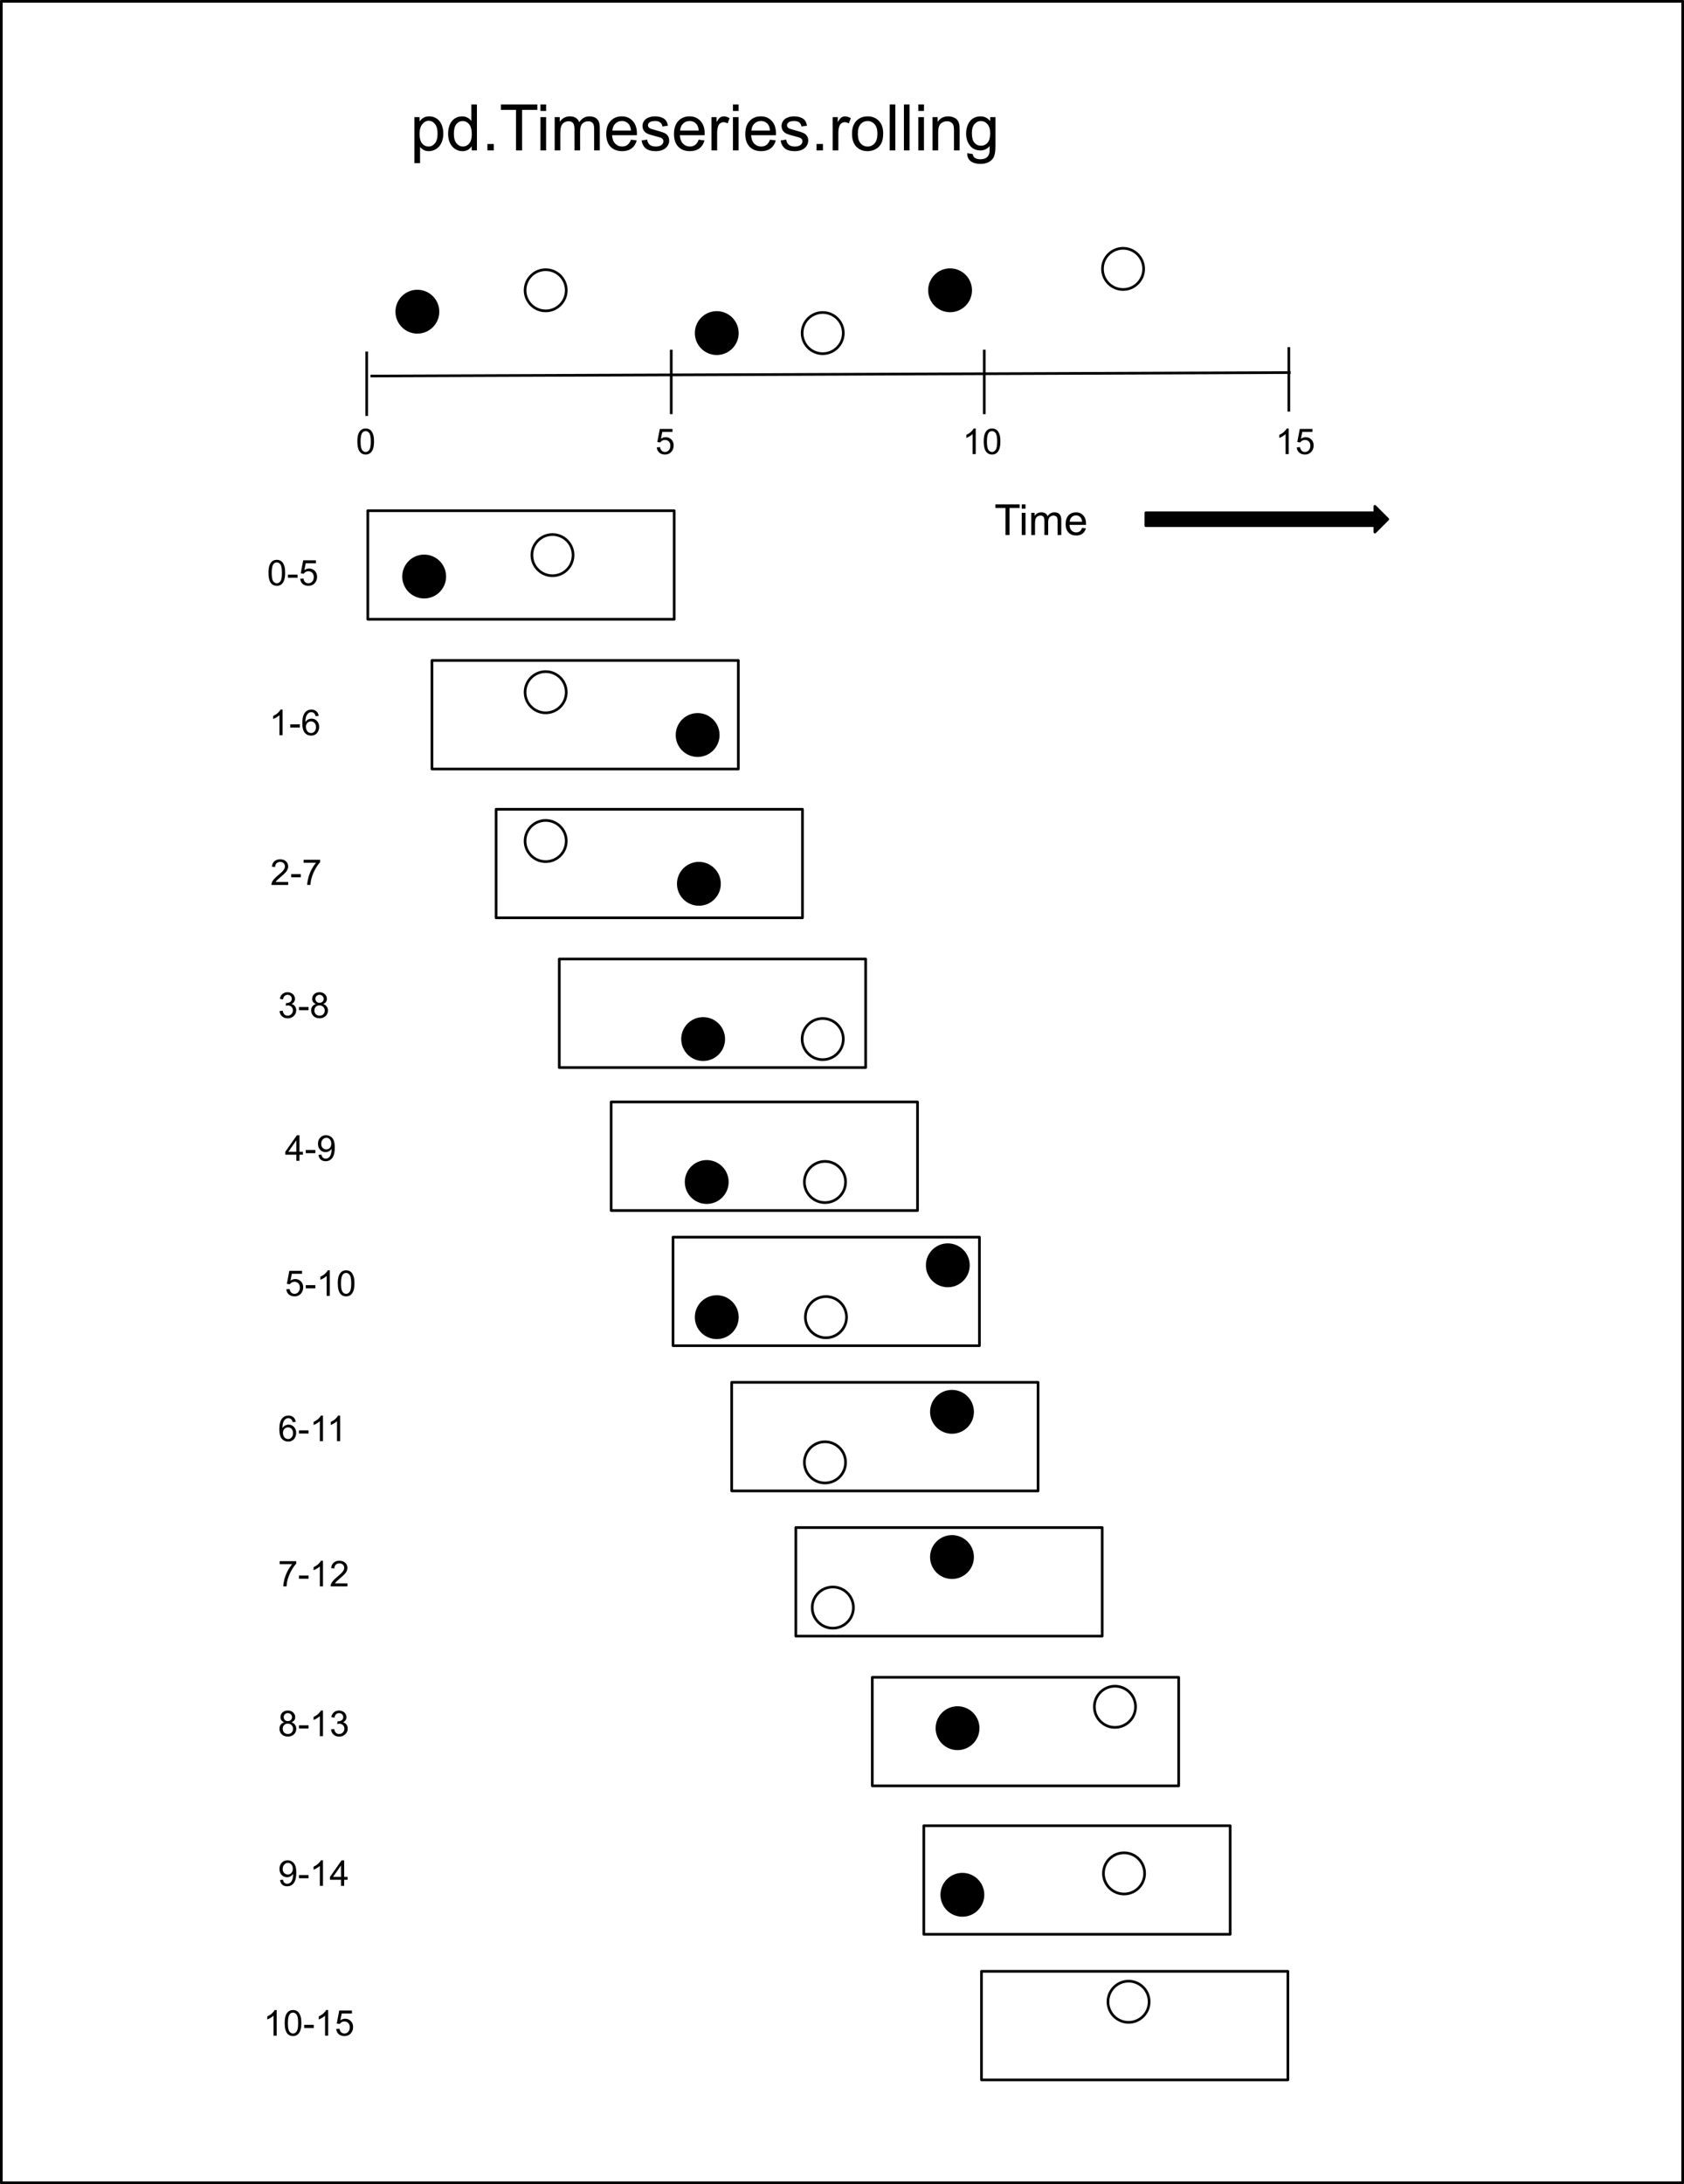<?xml version="1.0" encoding="UTF-8" standalone="no"?>
<svg
   xmlns:dc="http://purl.org/dc/elements/1.1/"
   xmlns:cc="http://creativecommons.org/ns#"
   xmlns:rdf="http://www.w3.org/1999/02/22-rdf-syntax-ns#"
   xmlns:svg="http://www.w3.org/2000/svg"
   xmlns="http://www.w3.org/2000/svg"
   xmlns:sodipodi="http://sodipodi.sourceforge.net/DTD/sodipodi-0.dtd"
   xmlns:inkscape="http://www.inkscape.org/namespaces/inkscape"
   version="1.1"
   viewBox="0 0 629.976 816.748"
   stroke-miterlimit="10"
   id="svg261"
   sodipodi:docname="timeseries-rolling-windows.svg"
   width="629.976"
   height="816.748"
   style="fill:none;stroke:none;stroke-linecap:square;stroke-miterlimit:10"
   inkscape:version="0.92.5 (2060ec1f9f, 2020-04-08)"
   inkscape:export-filename="/media/wassname/Storage5/projects2/3ST/deep_ml_curriculum_private/notebooks/b06_Time_Series_Analysis/timeseries-rolling-windows.png"
   inkscape:export-xdpi="156.03999"
   inkscape:export-ydpi="156.03999">
  <rect x="0" y="0" width="629.976" height="816.748" fill="#808080" stroke="none"/>
  <defs
     id="defs265" />
  <sodipodi:namedview
     pagecolor="#ffffff"
     bordercolor="#666666"
     borderopacity="1"
     objecttolerance="10"
     gridtolerance="10"
     guidetolerance="10"
     inkscape:pageopacity="0"
     inkscape:pageshadow="2"
     inkscape:window-width="1920"
     inkscape:window-height="1030"
     id="namedview263"
     showgrid="false"
     fit-margin-top="0"
     fit-margin-left="0"
     fit-margin-right="0"
     fit-margin-bottom="0"
     inkscape:zoom="0.59608653"
     inkscape:cx="362.1429"
     inkscape:cy="268.08917"
     inkscape:window-x="0"
     inkscape:window-y="0"
     inkscape:window-maximized="1"
     inkscape:current-layer="svg261" />
  <clipPath
     id="p.0">
    <path
       d="M 0,0 H 962.01 V 881.226 H 0 Z"
       id="path2"
       inkscape:connector-curvature="0"
       style="clip-rule:nonzero" />
  </clipPath>
  <path
     style="fill:#ffffff;fill-rule:evenodd"
     inkscape:connector-curvature="0"
     id="path7"
     d="M 0.5,0.5 H 629.476 V 816.248 H 0.5 Z" />
  <path
     style="fill-rule:evenodd;stroke:#000000;stroke-width:1;stroke-linecap:butt;stroke-linejoin:round"
     inkscape:connector-curvature="0"
     id="path9"
     d="M 0.5,0.5 H 629.476 V 816.248 H 0.5 Z" />
  <path
     style="fill:#000000;fill-opacity:0;fill-rule:evenodd"
     inkscape:connector-curvature="0"
     id="path11"
     d="M 144.455,24.209 H 553.558 V 49.878 H 144.455 Z" />
  <path
     style="fill:#000000;fill-rule:nonzero"
     inkscape:connector-curvature="0"
     id="path13"
     d="M 155.034,61.014 V 43.796 h 1.922 v 1.625 q 0.688,-0.953 1.531,-1.422 0.859,-0.484 2.078,-0.484 1.594,0 2.812,0.828 1.219,0.812 1.844,2.312 0.625,1.5 0.625,3.281 0,1.906 -0.688,3.438 -0.688,1.531 -2,2.344 -1.297,0.812 -2.734,0.812 -1.062,0 -1.906,-0.438 -0.828,-0.453 -1.375,-1.141 v 6.062 z m 1.922,-10.922 q 0,2.406 0.969,3.562 0.969,1.141 2.359,1.141 1.406,0 2.406,-1.188 1,-1.188 1,-3.688 0,-2.375 -0.984,-3.562 -0.969,-1.188 -2.328,-1.188 -1.359,0 -2.391,1.266 -1.031,1.25 -1.031,3.656 z m 19.504,6.156 v -1.578 q -1.188,1.859 -3.484,1.859 -1.484,0 -2.734,-0.812 -1.25,-0.828 -1.938,-2.297 -0.672,-1.469 -0.672,-3.391 0,-1.859 0.609,-3.375 0.625,-1.516 1.859,-2.328 1.25,-0.812 2.781,-0.812 1.125,0 2,0.484 0.891,0.469 1.438,1.234 v -6.172 h 2.094 v 17.188 z m -6.672,-6.219 q 0,2.391 1,3.578 1.016,1.188 2.391,1.188 1.391,0 2.344,-1.125 0.969,-1.141 0.969,-3.453 0,-2.562 -0.984,-3.75 -0.984,-1.203 -2.422,-1.203 -1.406,0 -2.359,1.156 -0.938,1.141 -0.938,3.609 z m 12.551,6.219 v -2.406 h 2.391 v 2.406 z m 10.699,0 V 41.092 h -5.656 v -2.031 h 13.625 v 2.031 h -5.688 v 15.156 z m 9.145,-14.75 v -2.438 h 2.109 v 2.438 z m 0,14.75 V 43.796 h 2.109 v 12.453 z m 5.316,0 V 43.796 h 1.891 v 1.75 q 0.594,-0.906 1.562,-1.469 0.969,-0.562 2.219,-0.562 1.375,0 2.25,0.578 0.891,0.578 1.266,1.609 1.469,-2.188 3.844,-2.188 1.844,0 2.844,1.031 1,1.031 1,3.156 v 8.547 h -2.109 v -7.844 q 0,-1.266 -0.203,-1.812 -0.203,-0.562 -0.75,-0.906 -0.531,-0.344 -1.25,-0.344 -1.312,0 -2.188,0.875 -0.859,0.875 -0.859,2.797 v 7.234 h -2.109 v -8.094 q 0,-1.406 -0.516,-2.109 -0.516,-0.703 -1.688,-0.703 -0.891,0 -1.656,0.469 -0.75,0.469 -1.094,1.375 -0.344,0.906 -0.344,2.609 v 6.453 z m 28.523,-4.016 2.172,0.281 q -0.516,1.906 -1.906,2.969 -1.391,1.047 -3.562,1.047 -2.734,0 -4.344,-1.672 -1.594,-1.688 -1.594,-4.734 0,-3.141 1.609,-4.875 1.625,-1.734 4.203,-1.734 2.5,0 4.078,1.703 1.594,1.703 1.594,4.781 0,0.188 -0.016,0.562 h -9.281 q 0.109,2.047 1.156,3.141 1.047,1.094 2.609,1.094 1.156,0 1.969,-0.609 0.828,-0.609 1.312,-1.953 z m -6.938,-3.406 h 6.953 q -0.141,-1.562 -0.797,-2.359 -1,-1.219 -2.609,-1.219 -1.453,0 -2.453,0.984 -0.984,0.969 -1.094,2.594 z m 10.91,3.703 2.094,-0.328 q 0.172,1.25 0.969,1.922 0.812,0.672 2.25,0.672 1.453,0 2.156,-0.594 0.703,-0.594 0.703,-1.391 0,-0.719 -0.625,-1.125 -0.422,-0.281 -2.156,-0.719 -2.312,-0.578 -3.219,-1 -0.891,-0.438 -1.359,-1.188 -0.453,-0.766 -0.453,-1.672 0,-0.828 0.375,-1.531 0.391,-0.719 1.047,-1.188 0.484,-0.359 1.328,-0.609 0.859,-0.266 1.828,-0.266 1.469,0 2.578,0.422 1.109,0.422 1.625,1.156 0.531,0.719 0.734,1.922 l -2.062,0.281 q -0.141,-0.969 -0.812,-1.5 -0.672,-0.547 -1.906,-0.547 -1.453,0 -2.078,0.484 -0.625,0.484 -0.625,1.125 0,0.406 0.266,0.734 0.25,0.344 0.812,0.562 0.312,0.125 1.859,0.547 2.234,0.594 3.109,0.984 0.891,0.375 1.391,1.109 0.516,0.719 0.516,1.797 0,1.047 -0.625,1.984 -0.609,0.938 -1.766,1.453 -1.156,0.5 -2.625,0.5 -2.422,0 -3.703,-1 -1.266,-1.016 -1.625,-3 z m 21.375,-0.297 2.172,0.281 q -0.516,1.906 -1.906,2.969 -1.391,1.047 -3.562,1.047 -2.734,0 -4.344,-1.672 -1.594,-1.688 -1.594,-4.734 0,-3.141 1.609,-4.875 1.625,-1.734 4.203,-1.734 2.5,0 4.078,1.703 1.594,1.703 1.594,4.781 0,0.188 -0.016,0.562 h -9.281 q 0.109,2.047 1.156,3.141 1.047,1.094 2.609,1.094 1.156,0 1.969,-0.609 0.828,-0.609 1.312,-1.953 z m -6.938,-3.406 h 6.953 q -0.141,-1.562 -0.797,-2.359 -1,-1.219 -2.609,-1.219 -1.453,0 -2.453,0.984 -0.984,0.969 -1.094,2.594 z m 11.738,7.422 V 43.796 h 1.891 v 1.891 q 0.734,-1.328 1.344,-1.75 0.625,-0.422 1.359,-0.422 1.062,0 2.172,0.688 l -0.734,1.953 q -0.766,-0.453 -1.547,-0.453 -0.688,0 -1.25,0.422 -0.547,0.406 -0.781,1.141 -0.344,1.125 -0.344,2.469 v 6.516 z m 8.023,-14.75 v -2.438 h 2.109 v 2.438 z m 0,14.75 V 43.796 h 2.109 v 12.453 z m 13.848,-4.016 2.172,0.281 q -0.516,1.906 -1.906,2.969 -1.391,1.047 -3.562,1.047 -2.734,0 -4.344,-1.672 -1.594,-1.688 -1.594,-4.734 0,-3.141 1.609,-4.875 1.625,-1.734 4.203,-1.734 2.5,0 4.078,1.703 1.594,1.703 1.594,4.781 0,0.188 -0.016,0.562 h -9.281 q 0.109,2.047 1.156,3.141 1.047,1.094 2.609,1.094 1.156,0 1.969,-0.609 0.828,-0.609 1.312,-1.953 z m -6.938,-3.406 h 6.953 q -0.141,-1.562 -0.797,-2.359 -1,-1.219 -2.609,-1.219 -1.453,0 -2.453,0.984 -0.984,0.969 -1.094,2.594 z m 10.91,3.703 2.094,-0.328 q 0.172,1.25 0.969,1.922 0.812,0.672 2.25,0.672 1.453,0 2.156,-0.594 0.703,-0.594 0.703,-1.391 0,-0.719 -0.625,-1.125 -0.422,-0.281 -2.156,-0.719 -2.312,-0.578 -3.219,-1 -0.891,-0.438 -1.359,-1.188 -0.453,-0.766 -0.453,-1.672 0,-0.828 0.375,-1.531 0.391,-0.719 1.047,-1.188 0.484,-0.359 1.328,-0.609 0.859,-0.266 1.828,-0.266 1.469,0 2.578,0.422 1.109,0.422 1.625,1.156 0.531,0.719 0.734,1.922 l -2.062,0.281 q -0.141,-0.969 -0.812,-1.5 -0.672,-0.547 -1.906,-0.547 -1.453,0 -2.078,0.484 -0.625,0.484 -0.625,1.125 0,0.406 0.266,0.734 0.25,0.344 0.812,0.562 0.312,0.125 1.859,0.547 2.234,0.594 3.109,0.984 0.891,0.375 1.391,1.109 0.516,0.719 0.516,1.797 0,1.047 -0.625,1.984 -0.609,0.938 -1.766,1.453 -1.156,0.5 -2.625,0.5 -2.422,0 -3.703,-1 -1.266,-1.016 -1.625,-3 z m 13.453,3.719 v -2.406 h 2.391 v 2.406 z m 6.043,0 V 43.796 h 1.891 v 1.891 q 0.734,-1.328 1.344,-1.75 0.625,-0.422 1.359,-0.422 1.062,0 2.172,0.688 l -0.734,1.953 q -0.766,-0.453 -1.547,-0.453 -0.688,0 -1.25,0.422 -0.547,0.406 -0.781,1.141 -0.344,1.125 -0.344,2.469 v 6.516 z m 7.227,-6.219 q 0,-3.469 1.922,-5.125 1.609,-1.391 3.922,-1.391 2.562,0 4.188,1.688 1.625,1.688 1.625,4.641 0,2.406 -0.719,3.781 -0.719,1.375 -2.094,2.141 -1.375,0.766 -3,0.766 -2.625,0 -4.234,-1.672 -1.609,-1.688 -1.609,-4.828 z m 2.172,0 q 0,2.391 1.031,3.578 1.047,1.188 2.641,1.188 1.562,0 2.609,-1.188 1.047,-1.203 1.047,-3.656 0,-2.312 -1.062,-3.5 -1.047,-1.188 -2.594,-1.188 -1.594,0 -2.641,1.188 -1.031,1.188 -1.031,3.578 z m 11.91,6.219 v -17.188 h 2.109 v 17.188 z m 5.332,0 v -17.188 h 2.109 v 17.188 z m 5.395,-14.75 v -2.438 h 2.109 v 2.438 z m 0,14.75 V 43.796 h 2.109 v 12.453 z m 5.316,0 V 43.796 h 1.906 v 1.781 q 1.375,-2.062 3.953,-2.062 1.125,0 2.062,0.406 0.953,0.406 1.422,1.062 0.469,0.656 0.656,1.562 0.125,0.578 0.125,2.047 v 7.656 h -2.109 v -7.578 q 0,-1.281 -0.25,-1.922 -0.25,-0.641 -0.875,-1.016 -0.625,-0.391 -1.469,-0.391 -1.344,0 -2.328,0.859 -0.984,0.859 -0.984,3.25 v 6.797 z m 12.973,1.031 2.047,0.312 q 0.125,0.938 0.719,1.375 0.781,0.594 2.141,0.594 1.469,0 2.266,-0.594 0.797,-0.578 1.078,-1.641 0.156,-0.641 0.141,-2.703 -1.375,1.625 -3.438,1.625 -2.562,0 -3.969,-1.844 -1.406,-1.859 -1.406,-4.453 0,-1.781 0.641,-3.281 0.641,-1.516 1.859,-2.328 1.234,-0.828 2.891,-0.828 2.203,0 3.625,1.781 v -1.5 h 1.953 v 10.766 q 0,2.906 -0.594,4.109 -0.594,1.219 -1.875,1.922 -1.281,0.703 -3.156,0.703 -2.234,0 -3.609,-1 -1.359,-1 -1.312,-3.016 z m 1.734,-7.484 q 0,2.453 0.969,3.578 0.984,1.125 2.453,1.125 1.453,0 2.438,-1.109 0.984,-1.125 0.984,-3.516 0,-2.281 -1.016,-3.438 -1.016,-1.172 -2.453,-1.172 -1.406,0 -2.391,1.141 -0.984,1.141 -0.984,3.391 z" />
  <path
     style="fill:#ffffff;fill-rule:evenodd"
     inkscape:connector-curvature="0"
     id="path15"
     d="m 137.589,190.98 h 114.614 v 40.598 H 137.589 Z" />
  <path
     style="fill-rule:evenodd;stroke:#000000;stroke-width:1;stroke-linecap:butt;stroke-linejoin:round"
     inkscape:connector-curvature="0"
     id="path17"
     d="m 137.589,190.98 h 114.614 v 40.598 H 137.589 Z" />
  <path
     style="fill:#000000;fill-rule:evenodd"
     inkscape:connector-curvature="0"
     id="path19"
     d="m 150.98,215.59 v 0 c 0,-4.253 3.448,-7.701 7.701,-7.701 v 0 c 2.042,0 4.001,0.811 5.445,2.256 1.444,1.444 2.256,3.403 2.256,5.445 v 0 c 0,4.253 -3.448,7.701 -7.701,7.701 v 0 c -4.253,0 -7.701,-3.448 -7.701,-7.701 z" />
  <path
     style="fill-rule:evenodd;stroke:#000000;stroke-width:1;stroke-linecap:butt;stroke-linejoin:round"
     inkscape:connector-curvature="0"
     id="path21"
     d="m 150.98,215.59 v 0 c 0,-4.253 3.448,-7.701 7.701,-7.701 v 0 c 2.042,0 4.001,0.811 5.445,2.256 1.444,1.444 2.256,3.403 2.256,5.445 v 0 c 0,4.253 -3.448,7.701 -7.701,7.701 v 0 c -4.253,0 -7.701,-3.448 -7.701,-7.701 z" />
  <path
     style="fill:#ffffff;fill-rule:evenodd"
     inkscape:connector-curvature="0"
     id="path23"
     d="m 198.98,207.59 v 0 c 0,-4.253 3.448,-7.701 7.701,-7.701 v 0 c 2.042,0 4.001,0.811 5.445,2.256 1.444,1.444 2.255,3.403 2.255,5.445 v 0 c 0,4.253 -3.448,7.701 -7.701,7.701 v 0 c -4.253,0 -7.701,-3.448 -7.701,-7.701 z" />
  <path
     style="fill-rule:evenodd;stroke:#000000;stroke-width:1;stroke-linecap:butt;stroke-linejoin:round"
     inkscape:connector-curvature="0"
     id="path25"
     d="m 198.98,207.59 v 0 c 0,-4.253 3.448,-7.701 7.701,-7.701 v 0 c 2.042,0 4.001,0.811 5.445,2.256 1.444,1.444 2.255,3.403 2.255,5.445 v 0 c 0,4.253 -3.448,7.701 -7.701,7.701 v 0 c -4.253,0 -7.701,-3.448 -7.701,-7.701 z" />
  <path
     style="fill:#000000;fill-opacity:0;fill-rule:evenodd"
     inkscape:connector-curvature="0"
     id="path27"
     d="m 139.109,140.615 343.213,-1.291" />
  <path
     style="fill-rule:evenodd;stroke:#000000;stroke-width:1;stroke-linecap:butt;stroke-linejoin:round"
     inkscape:connector-curvature="0"
     id="path29"
     d="m 139.109,140.615 343.213,-1.291" />
  <path
     style="fill:#000000;fill-opacity:0;fill-rule:evenodd"
     inkscape:connector-curvature="0"
     id="path31"
     d="m 137.182,131.951 v 23.087" />
  <path
     style="fill-rule:evenodd;stroke:#000000;stroke-width:1;stroke-linecap:butt;stroke-linejoin:round"
     inkscape:connector-curvature="0"
     id="path33"
     d="m 137.182,131.951 v 23.087" />
  <path
     style="fill:#000000;fill-opacity:0;fill-rule:evenodd"
     inkscape:connector-curvature="0"
     id="path35"
     d="m 251.108,131.288 v 23.087" />
  <path
     style="fill-rule:evenodd;stroke:#000000;stroke-width:1;stroke-linecap:butt;stroke-linejoin:round"
     inkscape:connector-curvature="0"
     id="path37"
     d="m 251.108,131.288 v 23.087" />
  <path
     style="fill:#000000;fill-opacity:0;fill-rule:evenodd"
     inkscape:connector-curvature="0"
     id="path39"
     d="m 368.22,131.288 v 23.087" />
  <path
     style="fill-rule:evenodd;stroke:#000000;stroke-width:1;stroke-linecap:butt;stroke-linejoin:round"
     inkscape:connector-curvature="0"
     id="path41"
     d="m 368.22,131.288 v 23.087" />
  <path
     style="fill:#000000;fill-opacity:0;fill-rule:evenodd"
     inkscape:connector-curvature="0"
     id="path43"
     d="m 482.145,130.326 v 23.087" />
  <path
     style="fill-rule:evenodd;stroke:#000000;stroke-width:1;stroke-linecap:butt;stroke-linejoin:round"
     inkscape:connector-curvature="0"
     id="path45"
     d="m 482.145,130.326 v 23.087" />
  <path
     style="fill:#000000;fill-rule:evenodd"
     inkscape:connector-curvature="0"
     id="path47"
     d="m 148.433,116.552 v 0 c 0,-4.253 3.448,-7.701 7.701,-7.701 v 0 c 2.042,0 4.001,0.811 5.445,2.256 1.444,1.444 2.256,3.403 2.256,5.445 v 0 c 0,4.253 -3.448,7.701 -7.701,7.701 v 0 c -4.253,0 -7.701,-3.448 -7.701,-7.701 z" />
  <path
     style="fill-rule:evenodd;stroke:#000000;stroke-width:1;stroke-linecap:butt;stroke-linejoin:round"
     inkscape:connector-curvature="0"
     id="path49"
     d="m 148.433,116.552 v 0 c 0,-4.253 3.448,-7.701 7.701,-7.701 v 0 c 2.042,0 4.001,0.811 5.445,2.256 1.444,1.444 2.256,3.403 2.256,5.445 v 0 c 0,4.253 -3.448,7.701 -7.701,7.701 v 0 c -4.253,0 -7.701,-3.448 -7.701,-7.701 z" />
  <path
     style="fill:#ffffff;fill-rule:evenodd"
     inkscape:connector-curvature="0"
     id="path51"
     d="m 196.433,108.552 v 0 c 0,-4.253 3.448,-7.701 7.701,-7.701 v 0 c 2.042,0 4.001,0.811 5.445,2.256 1.444,1.444 2.256,3.403 2.256,5.445 v 0 c 0,4.253 -3.448,7.701 -7.701,7.701 v 0 c -4.253,0 -7.701,-3.448 -7.701,-7.701 z" />
  <path
     style="fill-rule:evenodd;stroke:#000000;stroke-width:1;stroke-linecap:butt;stroke-linejoin:round"
     inkscape:connector-curvature="0"
     id="path53"
     d="m 196.433,108.552 v 0 c 0,-4.253 3.448,-7.701 7.701,-7.701 v 0 c 2.042,0 4.001,0.811 5.445,2.256 1.444,1.444 2.256,3.403 2.256,5.445 v 0 c 0,4.253 -3.448,7.701 -7.701,7.701 v 0 c -4.253,0 -7.701,-3.448 -7.701,-7.701 z" />
  <path
     style="fill:#000000;fill-rule:evenodd"
     inkscape:connector-curvature="0"
     id="path55"
     d="m 260.433,124.552 v 0 c 0,-4.253 3.448,-7.701 7.701,-7.701 v 0 c 2.042,0 4.001,0.811 5.445,2.256 1.444,1.444 2.256,3.403 2.256,5.445 v 0 c 0,4.253 -3.448,7.701 -7.701,7.701 v 0 c -4.253,0 -7.701,-3.448 -7.701,-7.701 z" />
  <path
     style="fill-rule:evenodd;stroke:#000000;stroke-width:1;stroke-linecap:butt;stroke-linejoin:round"
     inkscape:connector-curvature="0"
     id="path57"
     d="m 260.433,124.552 v 0 c 0,-4.253 3.448,-7.701 7.701,-7.701 v 0 c 2.042,0 4.001,0.811 5.445,2.256 1.444,1.444 2.256,3.403 2.256,5.445 v 0 c 0,4.253 -3.448,7.701 -7.701,7.701 v 0 c -4.253,0 -7.701,-3.448 -7.701,-7.701 z" />
  <path
     style="fill:#ffffff;fill-rule:evenodd"
     inkscape:connector-curvature="0"
     id="path59"
     d="m 300.075,124.552 v 0 c 0,-4.253 3.448,-7.701 7.701,-7.701 v 0 c 2.042,0 4.001,0.811 5.445,2.256 1.444,1.444 2.256,3.403 2.256,5.445 v 0 c 0,4.253 -3.448,7.701 -7.701,7.701 v 0 c -4.253,0 -7.701,-3.448 -7.701,-7.701 z" />
  <path
     style="fill-rule:evenodd;stroke:#000000;stroke-width:1;stroke-linecap:butt;stroke-linejoin:round"
     inkscape:connector-curvature="0"
     id="path61"
     d="m 300.075,124.552 v 0 c 0,-4.253 3.448,-7.701 7.701,-7.701 v 0 c 2.042,0 4.001,0.811 5.445,2.256 1.444,1.444 2.256,3.403 2.256,5.445 v 0 c 0,4.253 -3.448,7.701 -7.701,7.701 v 0 c -4.253,0 -7.701,-3.448 -7.701,-7.701 z" />
  <path
     style="fill:#000000;fill-rule:evenodd"
     inkscape:connector-curvature="0"
     id="path63"
     d="m 347.716,108.552 v 0 c 0,-4.253 3.448,-7.701 7.701,-7.701 v 0 c 2.042,0 4.001,0.811 5.445,2.256 1.444,1.444 2.256,3.403 2.256,5.445 v 0 c 0,4.253 -3.448,7.701 -7.701,7.701 v 0 c -4.253,0 -7.701,-3.448 -7.701,-7.701 z" />
  <path
     style="fill-rule:evenodd;stroke:#000000;stroke-width:1;stroke-linecap:butt;stroke-linejoin:round"
     inkscape:connector-curvature="0"
     id="path65"
     d="m 347.716,108.552 v 0 c 0,-4.253 3.448,-7.701 7.701,-7.701 v 0 c 2.042,0 4.001,0.811 5.445,2.256 1.444,1.444 2.256,3.403 2.256,5.445 v 0 c 0,4.253 -3.448,7.701 -7.701,7.701 v 0 c -4.253,0 -7.701,-3.448 -7.701,-7.701 z" />
  <path
     style="fill:#ffffff;fill-rule:evenodd"
     inkscape:connector-curvature="0"
     id="path67"
     d="m 412.433,100.552 v 0 c 0,-4.253 3.448,-7.701 7.701,-7.701 v 0 c 2.042,0 4.001,0.811 5.445,2.256 1.444,1.444 2.255,3.403 2.255,5.445 v 0 c 0,4.253 -3.448,7.701 -7.701,7.701 v 0 c -4.253,0 -7.701,-3.448 -7.701,-7.701 z" />
  <path
     style="fill-rule:evenodd;stroke:#000000;stroke-width:1;stroke-linecap:butt;stroke-linejoin:round"
     inkscape:connector-curvature="0"
     id="path69"
     d="m 412.433,100.552 v 0 c 0,-4.253 3.448,-7.701 7.701,-7.701 v 0 c 2.042,0 4.001,0.811 5.445,2.256 1.444,1.444 2.255,3.403 2.255,5.445 v 0 c 0,4.253 -3.448,7.701 -7.701,7.701 v 0 c -4.253,0 -7.701,-3.448 -7.701,-7.701 z" />
  <path
     style="fill:#000000;fill-rule:evenodd"
     inkscape:connector-curvature="0"
     id="path71"
     d="m 428.671,191.752 h 85.669 v -2.409 l 4.819,4.819 -4.819,4.819 v -2.409 H 428.671 Z" />
  <path
     style="fill-rule:evenodd;stroke:#000000;stroke-width:1;stroke-linecap:butt;stroke-linejoin:round"
     inkscape:connector-curvature="0"
     id="path73"
     d="m 428.671,191.752 h 85.669 v -2.409 l 4.819,4.819 -4.819,4.819 v -2.409 H 428.671 Z" />
  <path
     style="fill:#000000;fill-opacity:0;fill-rule:evenodd"
     inkscape:connector-curvature="0"
     id="path75"
     d="m 124.138,148.009 h 60.157 v 25.669 h -60.157 z" />
  <path
     style="fill:#000000;fill-rule:nonzero"
     inkscape:connector-curvature="0"
     id="path77"
     d="m 133.685,165.106 q 0,-1.688 0.344,-2.719 0.359,-1.031 1.047,-1.594 0.688,-0.562 1.719,-0.562 0.781,0 1.359,0.312 0.578,0.297 0.953,0.891 0.375,0.578 0.594,1.422 0.219,0.828 0.219,2.25 0,1.672 -0.359,2.703 -0.344,1.031 -1.031,1.594 -0.672,0.562 -1.734,0.562 -1.375,0 -2.156,-0.984 -0.953,-1.188 -0.953,-3.875 z m 1.203,0 q 0,2.344 0.547,3.125 0.562,0.781 1.359,0.781 0.812,0 1.359,-0.781 0.562,-0.781 0.562,-3.125 0,-2.359 -0.562,-3.125 -0.547,-0.781 -1.359,-0.781 -0.812,0 -1.297,0.688 -0.609,0.875 -0.609,3.219 z" />
  <path
     style="fill:#000000;fill-opacity:0;fill-rule:evenodd"
     inkscape:connector-curvature="0"
     id="path79"
     d="m 236.138,148.009 h 60.157 v 25.669 h -60.157 z" />
  <path
     style="fill:#000000;fill-rule:nonzero"
     inkscape:connector-curvature="0"
     id="path81"
     d="m 245.685,167.309 1.234,-0.109 q 0.141,0.906 0.641,1.359 0.5,0.453 1.203,0.453 0.844,0 1.422,-0.641 0.594,-0.641 0.594,-1.688 0,-1 -0.562,-1.578 -0.562,-0.594 -1.484,-0.594 -0.562,0 -1.016,0.266 -0.453,0.25 -0.719,0.672 l -1.094,-0.156 0.922,-4.891 h 4.75 v 1.109 h -3.812 l -0.516,2.562 q 0.859,-0.594 1.797,-0.594 1.25,0 2.109,0.875 0.859,0.859 0.859,2.219 0,1.297 -0.75,2.234 -0.922,1.156 -2.5,1.156 -1.312,0 -2.141,-0.719 -0.812,-0.734 -0.938,-1.938 z" />
  <path
     style="fill:#000000;fill-opacity:0;fill-rule:evenodd"
     inkscape:connector-curvature="0"
     id="path83"
     d="m 351.043,148.009 h 60.157 v 25.669 h -60.157 z" />
  <path
     style="fill:#000000;fill-rule:nonzero"
     inkscape:connector-curvature="0"
     id="path85"
     d="m 365.012,169.809 h -1.172 v -7.469 q -0.422,0.406 -1.109,0.812 -0.688,0.406 -1.234,0.609 v -1.141 q 0.984,-0.453 1.719,-1.109 0.734,-0.672 1.031,-1.281 h 0.766 z m 2.991,-4.703 q 0,-1.688 0.344,-2.719 0.359,-1.031 1.047,-1.594 0.688,-0.562 1.719,-0.562 0.781,0 1.359,0.312 0.578,0.297 0.953,0.891 0.375,0.578 0.594,1.422 0.219,0.828 0.219,2.25 0,1.672 -0.359,2.703 -0.344,1.031 -1.031,1.594 -0.672,0.562 -1.734,0.562 -1.375,0 -2.156,-0.984 -0.953,-1.188 -0.953,-3.875 z m 1.203,0 q 0,2.344 0.547,3.125 0.562,0.781 1.359,0.781 0.812,0 1.359,-0.781 0.562,-0.781 0.562,-3.125 0,-2.359 -0.562,-3.125 -0.547,-0.781 -1.359,-0.781 -0.812,0 -1.297,0.688 -0.609,0.875 -0.609,3.219 z" />
  <path
     style="fill:#000000;fill-opacity:0;fill-rule:evenodd"
     inkscape:connector-curvature="0"
     id="path87"
     d="m 468.138,148.009 h 60.157 v 25.669 h -60.157 z" />
  <path
     style="fill:#000000;fill-rule:nonzero"
     inkscape:connector-curvature="0"
     id="path89"
     d="m 482.107,169.809 h -1.172 v -7.469 q -0.422,0.406 -1.109,0.812 -0.688,0.406 -1.234,0.609 v -1.141 q 0.984,-0.453 1.719,-1.109 0.734,-0.672 1.031,-1.281 h 0.766 z m 2.991,-2.5 1.234,-0.109 q 0.141,0.906 0.641,1.359 0.5,0.453 1.203,0.453 0.844,0 1.422,-0.641 0.594,-0.641 0.594,-1.688 0,-1 -0.562,-1.578 -0.562,-0.594 -1.484,-0.594 -0.562,0 -1.016,0.266 -0.453,0.25 -0.719,0.672 l -1.094,-0.156 0.922,-4.891 h 4.75 v 1.109 h -3.812 l -0.516,2.562 q 0.859,-0.594 1.797,-0.594 1.25,0 2.109,0.875 0.859,0.859 0.859,2.219 0,1.297 -0.75,2.234 -0.922,1.156 -2.5,1.156 -1.312,0 -2.141,-0.719 -0.812,-0.734 -0.938,-1.938 z" />
  <path
     style="fill:#000000;fill-opacity:0;fill-rule:evenodd"
     inkscape:connector-curvature="0"
     id="path91"
     d="m 90.891,197.122 h 46.709 v 40.598 H 90.891 Z" />
  <path
     style="fill:#000000;fill-rule:nonzero"
     inkscape:connector-curvature="0"
     id="path93"
     d="m 100.438,214.219 q 0,-1.688 0.344,-2.719 0.359,-1.031 1.047,-1.594 0.688,-0.562 1.719,-0.562 0.781,0 1.359,0.312 0.578,0.297 0.953,0.891 0.375,0.578 0.594,1.422 0.219,0.828 0.219,2.25 0,1.672 -0.359,2.703 -0.344,1.031 -1.031,1.594 -0.672,0.562 -1.734,0.562 -1.375,0 -2.156,-0.984 -0.953,-1.188 -0.953,-3.875 z m 1.203,0 q 0,2.344 0.547,3.125 0.562,0.781 1.359,0.781 0.812,0 1.359,-0.781 0.562,-0.781 0.562,-3.125 0,-2.359 -0.562,-3.125 -0.547,-0.781 -1.359,-0.781 -0.812,0 -1.297,0.688 -0.609,0.875 -0.609,3.219 z m 6.084,1.844 v -1.188 h 3.594 v 1.188 z m 4.563,0.359 1.234,-0.109 q 0.141,0.906 0.641,1.359 0.5,0.453 1.203,0.453 0.844,0 1.422,-0.641 0.594,-0.641 0.594,-1.688 0,-1 -0.562,-1.578 -0.562,-0.594 -1.484,-0.594 -0.562,0 -1.016,0.266 -0.453,0.25 -0.719,0.672 l -1.094,-0.156 0.922,-4.891 h 4.75 v 1.109 h -3.812 l -0.516,2.562 q 0.859,-0.594 1.797,-0.594 1.25,0 2.109,0.875 0.859,0.859 0.859,2.219 0,1.297 -0.75,2.234 -0.922,1.156 -2.5,1.156 -1.312,0 -2.141,-0.719 -0.812,-0.734 -0.938,-1.938 z" />
  <path
     style="fill:#000000;fill-opacity:0;fill-rule:evenodd"
     inkscape:connector-curvature="0"
     id="path95"
     d="m 91.74,253.122 h 46.709 v 40.598 H 91.74 Z" />
  <path
     style="fill:#000000;fill-rule:nonzero"
     inkscape:connector-curvature="0"
     id="path97"
     d="M 105.709,274.922 H 104.537 v -7.469 q -0.422,0.406 -1.109,0.812 -0.688,0.406 -1.234,0.609 v -1.141 q 0.984,-0.453 1.719,-1.109 0.734,-0.672 1.031,-1.281 h 0.766 z m 2.866,-2.859 v -1.188 h 3.594 v 1.188 z m 10.642,-4.344 -1.156,0.094 q -0.156,-0.688 -0.438,-1 -0.484,-0.5 -1.172,-0.5 -0.562,0 -0.984,0.312 -0.562,0.391 -0.891,1.172 -0.312,0.766 -0.312,2.203 0.422,-0.641 1.031,-0.953 0.609,-0.312 1.281,-0.312 1.172,0 1.984,0.859 0.828,0.859 0.828,2.234 0,0.891 -0.391,1.672 -0.375,0.766 -1.062,1.172 -0.672,0.406 -1.531,0.406 -1.469,0 -2.391,-1.062 -0.922,-1.078 -0.922,-3.562 0,-2.766 1.016,-4.016 0.906,-1.094 2.406,-1.094 1.125,0 1.844,0.641 0.719,0.625 0.859,1.734 z m -4.781,4.109 q 0,0.609 0.25,1.172 0.266,0.547 0.719,0.844 0.469,0.281 0.984,0.281 0.734,0 1.266,-0.594 0.547,-0.609 0.547,-1.641 0,-0.984 -0.531,-1.547 -0.531,-0.578 -1.328,-0.578 -0.797,0 -1.359,0.578 -0.547,0.562 -0.547,1.484 z" />
  <path
     style="fill:#ffffff;fill-rule:evenodd"
     inkscape:connector-curvature="0"
     id="path99"
     d="m 161.589,246.98 h 114.614 v 40.598 H 161.589 Z" />
  <path
     style="fill-rule:evenodd;stroke:#000000;stroke-width:1;stroke-linecap:butt;stroke-linejoin:round"
     inkscape:connector-curvature="0"
     id="path101"
     d="m 161.589,246.98 h 114.614 v 40.598 H 161.589 Z" />
  <path
     style="fill:#ffffff;fill-rule:evenodd"
     inkscape:connector-curvature="0"
     id="path103"
     d="m 196.433,258.854 v 0 c 0,-4.253 3.448,-7.701 7.701,-7.701 v 0 c 2.042,0 4.001,0.811 5.445,2.256 1.444,1.444 2.256,3.403 2.256,5.445 v 0 c 0,4.253 -3.448,7.701 -7.701,7.701 v 0 c -4.253,0 -7.701,-3.448 -7.701,-7.701 z" />
  <path
     style="fill-rule:evenodd;stroke:#000000;stroke-width:1;stroke-linecap:butt;stroke-linejoin:round"
     inkscape:connector-curvature="0"
     id="path105"
     d="m 196.433,258.854 v 0 c 0,-4.253 3.448,-7.701 7.701,-7.701 v 0 c 2.042,0 4.001,0.811 5.445,2.256 1.444,1.444 2.256,3.403 2.256,5.445 v 0 c 0,4.253 -3.448,7.701 -7.701,7.701 v 0 c -4.253,0 -7.701,-3.448 -7.701,-7.701 z" />
  <path
     style="fill:#000000;fill-rule:evenodd"
     inkscape:connector-curvature="0"
     id="path107"
     d="m 253.282,274.854 v 0 c 0,-4.253 3.448,-7.701 7.701,-7.701 v 0 c 2.042,0 4.001,0.811 5.445,2.256 1.444,1.444 2.256,3.403 2.256,5.445 v 0 c 0,4.253 -3.448,7.701 -7.701,7.701 v 0 c -4.253,0 -7.701,-3.448 -7.701,-7.701 z" />
  <path
     style="fill-rule:evenodd;stroke:#000000;stroke-width:1;stroke-linecap:butt;stroke-linejoin:round"
     inkscape:connector-curvature="0"
     id="path109"
     d="m 253.282,274.854 v 0 c 0,-4.253 3.448,-7.701 7.701,-7.701 v 0 c 2.042,0 4.001,0.811 5.445,2.256 1.444,1.444 2.256,3.403 2.256,5.445 v 0 c 0,4.253 -3.448,7.701 -7.701,7.701 v 0 c -4.253,0 -7.701,-3.448 -7.701,-7.701 z" />
  <path
     style="fill:#ffffff;fill-rule:evenodd"
     inkscape:connector-curvature="0"
     id="path111"
     d="m 185.589,302.622 h 114.614 v 40.598 H 185.589 Z" />
  <path
     style="fill-rule:evenodd;stroke:#000000;stroke-width:1;stroke-linecap:butt;stroke-linejoin:round"
     inkscape:connector-curvature="0"
     id="path113"
     d="m 185.589,302.622 h 114.614 v 40.598 H 185.589 Z" />
  <path
     style="fill:#ffffff;fill-rule:evenodd"
     inkscape:connector-curvature="0"
     id="path115"
     d="m 196.433,314.496 v 0 c 0,-4.253 3.448,-7.701 7.701,-7.701 v 0 c 2.042,0 4.001,0.811 5.445,2.256 1.444,1.444 2.256,3.403 2.256,5.445 v 0 c 0,4.253 -3.448,7.701 -7.701,7.701 v 0 c -4.253,0 -7.701,-3.448 -7.701,-7.701 z" />
  <path
     style="fill-rule:evenodd;stroke:#000000;stroke-width:1;stroke-linecap:butt;stroke-linejoin:round"
     inkscape:connector-curvature="0"
     id="path117"
     d="m 196.433,314.496 v 0 c 0,-4.253 3.448,-7.701 7.701,-7.701 v 0 c 2.042,0 4.001,0.811 5.445,2.256 1.444,1.444 2.256,3.403 2.256,5.445 v 0 c 0,4.253 -3.448,7.701 -7.701,7.701 v 0 c -4.253,0 -7.701,-3.448 -7.701,-7.701 z" />
  <path
     style="fill:#000000;fill-rule:evenodd"
     inkscape:connector-curvature="0"
     id="path119"
     d="m 253.751,330.496 v 0 c 0,-4.253 3.448,-7.701 7.701,-7.701 v 0 c 2.042,0 4.001,0.811 5.445,2.256 1.444,1.444 2.255,3.403 2.255,5.445 v 0 c 0,4.253 -3.448,7.701 -7.701,7.701 v 0 c -4.253,0 -7.701,-3.448 -7.701,-7.701 z" />
  <path
     style="fill-rule:evenodd;stroke:#000000;stroke-width:1;stroke-linecap:butt;stroke-linejoin:round"
     inkscape:connector-curvature="0"
     id="path121"
     d="m 253.751,330.496 v 0 c 0,-4.253 3.448,-7.701 7.701,-7.701 v 0 c 2.042,0 4.001,0.811 5.445,2.256 1.444,1.444 2.255,3.403 2.255,5.445 v 0 c 0,4.253 -3.448,7.701 -7.701,7.701 v 0 c -4.253,0 -7.701,-3.448 -7.701,-7.701 z" />
  <path
     style="fill:#000000;fill-opacity:0;fill-rule:evenodd"
     inkscape:connector-curvature="0"
     id="path123"
     d="m 92.099,309.122 h 46.709 v 40.598 H 92.099 Z" />
  <path
     style="fill:#000000;fill-rule:nonzero"
     inkscape:connector-curvature="0"
     id="path125"
     d="m 107.802,329.797 v 1.125 h -6.297 q -0.016,-0.422 0.141,-0.812 0.234,-0.641 0.766,-1.266 0.531,-0.625 1.531,-1.453 1.562,-1.266 2.109,-2.016 0.547,-0.75 0.547,-1.406 0,-0.703 -0.5,-1.172 -0.5,-0.484 -1.297,-0.484 -0.859,0 -1.375,0.516 -0.5,0.5 -0.5,1.391 l -1.203,-0.109 q 0.125,-1.359 0.922,-2.062 0.812,-0.703 2.172,-0.703 1.375,0 2.172,0.766 0.812,0.75 0.812,1.875 0,0.578 -0.234,1.141 -0.234,0.547 -0.781,1.156 -0.547,0.609 -1.812,1.672 -1.047,0.891 -1.359,1.219 -0.297,0.312 -0.484,0.625 z m 1.131,-1.734 v -1.188 h 3.594 v 1.188 z m 4.641,-5.438 v -1.125 h 6.188 v 0.922 q -0.922,0.969 -1.812,2.578 -0.891,1.594 -1.375,3.297 -0.359,1.203 -0.453,2.625 h -1.203 q 0.016,-1.125 0.438,-2.719 0.422,-1.594 1.203,-3.078 0.797,-1.484 1.688,-2.5 z" />
  <path
     style="fill:#ffffff;fill-rule:evenodd"
     inkscape:connector-curvature="0"
     id="path127"
     d="m 209.231,358.622 h 114.614 v 40.598 H 209.231 Z" />
  <path
     style="fill-rule:evenodd;stroke:#000000;stroke-width:1;stroke-linecap:butt;stroke-linejoin:round"
     inkscape:connector-curvature="0"
     id="path129"
     d="m 209.231,358.622 h 114.614 v 40.598 H 209.231 Z" />
  <path
     style="fill:#000000;fill-opacity:0;fill-rule:evenodd"
     inkscape:connector-curvature="0"
     id="path131"
     d="m 95.004,358.82 h 46.709 v 40.598 H 95.004 Z" />
  <path
     style="fill:#000000;fill-rule:nonzero"
     inkscape:connector-curvature="0"
     id="path133"
     d="m 104.567,378.105 1.172,-0.156 q 0.203,1 0.688,1.438 0.484,0.438 1.172,0.438 0.828,0 1.391,-0.578 0.578,-0.578 0.578,-1.422 0,-0.797 -0.531,-1.312 -0.516,-0.531 -1.328,-0.531 -0.344,0 -0.828,0.125 l 0.125,-1.031 q 0.125,0.016 0.188,0.016 0.75,0 1.344,-0.391 0.609,-0.391 0.609,-1.203 0,-0.641 -0.438,-1.062 -0.438,-0.422 -1.125,-0.422 -0.688,0 -1.141,0.438 -0.453,0.422 -0.594,1.281 l -1.172,-0.219 q 0.219,-1.172 0.984,-1.812 0.766,-0.656 1.891,-0.656 0.781,0 1.438,0.344 0.656,0.328 1,0.906 0.359,0.578 0.359,1.234 0,0.609 -0.344,1.125 -0.328,0.5 -0.969,0.797 0.844,0.203 1.312,0.828 0.469,0.609 0.469,1.531 0,1.25 -0.922,2.125 -0.906,0.859 -2.297,0.859 -1.25,0 -2.094,-0.75 -0.828,-0.75 -0.938,-1.938 z m 7.272,-0.344 v -1.188 h 3.594 v 1.188 z m 6.376,-2.312 q -0.734,-0.266 -1.094,-0.766 -0.344,-0.5 -0.344,-1.188 0,-1.031 0.75,-1.734 0.75,-0.719 1.984,-0.719 1.25,0 2.016,0.734 0.766,0.719 0.766,1.75 0,0.672 -0.359,1.172 -0.344,0.484 -1.047,0.75 0.875,0.281 1.328,0.922 0.469,0.641 0.469,1.516 0,1.234 -0.875,2.062 -0.859,0.828 -2.266,0.828 -1.422,0 -2.281,-0.828 -0.859,-0.844 -0.859,-2.094 0,-0.922 0.469,-1.547 0.469,-0.641 1.344,-0.859 z m -0.234,-1.984 q 0,0.672 0.438,1.109 0.438,0.422 1.125,0.422 0.672,0 1.109,-0.422 0.438,-0.422 0.438,-1.047 0,-0.641 -0.453,-1.078 -0.438,-0.438 -1.109,-0.438 -0.672,0 -1.109,0.438 -0.438,0.422 -0.438,1.016 z m -0.375,4.406 q 0,0.5 0.234,0.969 0.234,0.469 0.703,0.734 0.469,0.25 1.016,0.25 0.828,0 1.375,-0.531 0.547,-0.547 0.547,-1.391 0,-0.844 -0.562,-1.391 -0.562,-0.562 -1.406,-0.562 -0.828,0 -1.375,0.547 -0.531,0.547 -0.531,1.375 z" />
  <path
     style="fill:#000000;fill-rule:evenodd"
     inkscape:connector-curvature="0"
     id="path135"
     d="m 255.339,388.552 v 0 c 0,-4.253 3.448,-7.701 7.701,-7.701 v 0 c 2.042,0 4.001,0.811 5.445,2.256 1.444,1.444 2.255,3.403 2.255,5.445 v 0 c 0,4.253 -3.448,7.701 -7.701,7.701 v 0 c -4.253,0 -7.701,-3.448 -7.701,-7.701 z" />
  <path
     style="fill-rule:evenodd;stroke:#000000;stroke-width:1;stroke-linecap:butt;stroke-linejoin:round"
     inkscape:connector-curvature="0"
     id="path137"
     d="m 255.339,388.552 v 0 c 0,-4.253 3.448,-7.701 7.701,-7.701 v 0 c 2.042,0 4.001,0.811 5.445,2.256 1.444,1.444 2.255,3.403 2.255,5.445 v 0 c 0,4.253 -3.448,7.701 -7.701,7.701 v 0 c -4.253,0 -7.701,-3.448 -7.701,-7.701 z" />
  <path
     style="fill:#ffffff;fill-rule:evenodd"
     inkscape:connector-curvature="0"
     id="path139"
     d="m 300.075,388.552 v 0 c 0,-4.253 3.448,-7.701 7.701,-7.701 v 0 c 2.042,0 4.001,0.811 5.445,2.256 1.444,1.444 2.256,3.403 2.256,5.445 v 0 c 0,4.253 -3.448,7.701 -7.701,7.701 v 0 c -4.253,0 -7.701,-3.448 -7.701,-7.701 z" />
  <path
     style="fill-rule:evenodd;stroke:#000000;stroke-width:1;stroke-linecap:butt;stroke-linejoin:round"
     inkscape:connector-curvature="0"
     id="path141"
     d="m 300.075,388.552 v 0 c 0,-4.253 3.448,-7.701 7.701,-7.701 v 0 c 2.042,0 4.001,0.811 5.445,2.256 1.444,1.444 2.256,3.403 2.256,5.445 v 0 c 0,4.253 -3.448,7.701 -7.701,7.701 v 0 c -4.253,0 -7.701,-3.448 -7.701,-7.701 z" />
  <path
     style="fill:#ffffff;fill-rule:evenodd"
     inkscape:connector-curvature="0"
     id="path143"
     d="m 228.627,412.075 h 114.614 v 40.598 H 228.627 Z" />
  <path
     style="fill-rule:evenodd;stroke:#000000;stroke-width:1;stroke-linecap:butt;stroke-linejoin:round"
     inkscape:connector-curvature="0"
     id="path145"
     d="m 228.627,412.075 h 114.614 v 40.598 H 228.627 Z" />
  <path
     style="fill:#000000;fill-opacity:0;fill-rule:evenodd"
     inkscape:connector-curvature="0"
     id="path147"
     d="m 97.551,412.273 h 46.709 v 40.598 H 97.551 Z" />
  <path
     style="fill:#000000;fill-rule:nonzero"
     inkscape:connector-curvature="0"
     id="path149"
     d="m 110.864,434.073 v -2.281 h -4.141 v -1.078 l 4.344,-6.188 h 0.969 v 6.188 h 1.281 v 1.078 h -1.281 v 2.281 z m 0,-3.359 v -4.297 l -2.984,4.297 z m 3.522,0.5 v -1.188 h 3.594 v 1.188 z m 4.751,0.656 1.125,-0.109 q 0.141,0.797 0.547,1.156 0.406,0.359 1.031,0.359 0.531,0 0.938,-0.25 0.422,-0.25 0.672,-0.656 0.266,-0.422 0.438,-1.125 0.172,-0.703 0.172,-1.422 0,-0.078 0,-0.234 -0.359,0.547 -0.969,0.906 -0.594,0.344 -1.312,0.344 -1.188,0 -2.016,-0.859 -0.812,-0.859 -0.812,-2.266 0,-1.453 0.859,-2.328 0.859,-0.891 2.141,-0.891 0.938,0 1.703,0.5 0.781,0.5 1.172,1.438 0.406,0.922 0.406,2.672 0,1.828 -0.406,2.922 -0.391,1.078 -1.172,1.641 -0.781,0.562 -1.844,0.562 -1.109,0 -1.828,-0.609 -0.703,-0.625 -0.844,-1.75 z m 4.797,-4.219 q 0,-1 -0.547,-1.594 -0.531,-0.594 -1.281,-0.594 -0.781,0 -1.375,0.641 -0.578,0.641 -0.578,1.656 0,0.906 0.547,1.484 0.562,0.562 1.359,0.562 0.828,0 1.344,-0.562 0.531,-0.578 0.531,-1.594 z" />
  <path
     style="fill:#000000;fill-rule:evenodd"
     inkscape:connector-curvature="0"
     id="path151"
     d="m 256.679,442.005 v 0 c 0,-4.253 3.448,-7.701 7.701,-7.701 v 0 c 2.042,0 4.001,0.811 5.445,2.256 1.444,1.444 2.255,3.403 2.255,5.445 v 0 c 0,4.253 -3.448,7.701 -7.701,7.701 v 0 c -4.253,0 -7.701,-3.448 -7.701,-7.701 z" />
  <path
     style="fill-rule:evenodd;stroke:#000000;stroke-width:1;stroke-linecap:butt;stroke-linejoin:round"
     inkscape:connector-curvature="0"
     id="path153"
     d="m 256.679,442.005 v 0 c 0,-4.253 3.448,-7.701 7.701,-7.701 v 0 c 2.042,0 4.001,0.811 5.445,2.256 1.444,1.444 2.255,3.403 2.255,5.445 v 0 c 0,4.253 -3.448,7.701 -7.701,7.701 v 0 c -4.253,0 -7.701,-3.448 -7.701,-7.701 z" />
  <path
     style="fill:#ffffff;fill-rule:evenodd"
     inkscape:connector-curvature="0"
     id="path155"
     d="m 300.924,442.005 v 0 c 0,-4.253 3.448,-7.701 7.701,-7.701 v 0 c 2.042,0 4.001,0.811 5.445,2.256 1.444,1.444 2.256,3.403 2.256,5.445 v 0 c 0,4.253 -3.448,7.701 -7.701,7.701 v 0 c -4.253,0 -7.701,-3.448 -7.701,-7.701 z" />
  <path
     style="fill-rule:evenodd;stroke:#000000;stroke-width:1;stroke-linecap:butt;stroke-linejoin:round"
     inkscape:connector-curvature="0"
     id="path157"
     d="m 300.924,442.005 v 0 c 0,-4.253 3.448,-7.701 7.701,-7.701 v 0 c 2.042,0 4.001,0.811 5.445,2.256 1.444,1.444 2.256,3.403 2.256,5.445 v 0 c 0,4.253 -3.448,7.701 -7.701,7.701 v 0 c -4.253,0 -7.701,-3.448 -7.701,-7.701 z" />
  <path
     style="fill:#ffffff;fill-rule:evenodd"
     inkscape:connector-curvature="0"
     id="path159"
     d="m 251.778,462.622 h 114.614 v 40.598 H 251.778 Z" />
  <path
     style="fill-rule:evenodd;stroke:#000000;stroke-width:1;stroke-linecap:butt;stroke-linejoin:round"
     inkscape:connector-curvature="0"
     id="path161"
     d="m 251.778,462.622 h 114.614 v 40.598 H 251.778 Z" />
  <path
     style="fill:#000000;fill-opacity:0;fill-rule:evenodd"
     inkscape:connector-curvature="0"
     id="path163"
     d="m 97.551,462.82 h 46.709 v 40.598 H 97.551 Z" />
  <path
     style="fill:#000000;fill-rule:nonzero"
     inkscape:connector-curvature="0"
     id="path165"
     d="m 107.098,482.12 1.234,-0.109 q 0.141,0.906 0.641,1.359 0.5,0.453 1.203,0.453 0.844,0 1.422,-0.641 0.594,-0.641 0.594,-1.688 0,-1 -0.562,-1.578 -0.562,-0.594 -1.484,-0.594 -0.562,0 -1.016,0.266 -0.453,0.25 -0.719,0.672 l -1.094,-0.156 0.922,-4.891 h 4.75 v 1.109 h -3.812 l -0.516,2.562 q 0.859,-0.594 1.797,-0.594 1.25,0 2.109,0.875 0.859,0.859 0.859,2.219 0,1.297 -0.75,2.234 -0.922,1.156 -2.5,1.156 -1.312,0 -2.141,-0.719 -0.812,-0.734 -0.938,-1.938 z m 7.287,-0.359 v -1.188 h 3.594 v 1.188 z m 8.985,2.859 h -1.172 v -7.469 q -0.422,0.406 -1.109,0.812 -0.688,0.406 -1.234,0.609 v -1.141 q 0.984,-0.453 1.719,-1.109 0.734,-0.672 1.031,-1.281 h 0.766 z m 2.991,-4.703 q 0,-1.688 0.344,-2.719 0.359,-1.031 1.047,-1.594 0.688,-0.562 1.719,-0.562 0.781,0 1.359,0.312 0.578,0.297 0.953,0.891 0.375,0.578 0.594,1.422 0.219,0.828 0.219,2.25 0,1.672 -0.359,2.703 -0.344,1.031 -1.031,1.594 -0.672,0.562 -1.734,0.562 -1.375,0 -2.156,-0.984 -0.953,-1.188 -0.953,-3.875 z m 1.203,0 q 0,2.344 0.547,3.125 0.562,0.781 1.359,0.781 0.812,0 1.359,-0.781 0.562,-0.781 0.562,-3.125 0,-2.359 -0.562,-3.125 -0.547,-0.781 -1.359,-0.781 -0.812,0 -1.297,0.688 -0.609,0.875 -0.609,3.219 z" />
  <path
     style="fill:#000000;fill-rule:evenodd"
     inkscape:connector-curvature="0"
     id="path167"
     d="m 260.433,492.552 v 0 c 0,-4.253 3.448,-7.701 7.701,-7.701 v 0 c 2.042,0 4.001,0.811 5.445,2.256 1.444,1.444 2.256,3.403 2.256,5.445 v 0 c 0,4.253 -3.448,7.701 -7.701,7.701 v 0 c -4.253,0 -7.701,-3.448 -7.701,-7.701 z" />
  <path
     style="fill-rule:evenodd;stroke:#000000;stroke-width:1;stroke-linecap:butt;stroke-linejoin:round"
     inkscape:connector-curvature="0"
     id="path169"
     d="m 260.433,492.552 v 0 c 0,-4.253 3.448,-7.701 7.701,-7.701 v 0 c 2.042,0 4.001,0.811 5.445,2.256 1.444,1.444 2.256,3.403 2.256,5.445 v 0 c 0,4.253 -3.448,7.701 -7.701,7.701 v 0 c -4.253,0 -7.701,-3.448 -7.701,-7.701 z" />
  <path
     style="fill:#ffffff;fill-rule:evenodd"
     inkscape:connector-curvature="0"
     id="path171"
     d="m 301.282,492.552 v 0 c 0,-4.253 3.448,-7.701 7.701,-7.701 v 0 c 2.042,0 4.001,0.811 5.445,2.256 1.444,1.444 2.256,3.403 2.256,5.445 v 0 c 0,4.253 -3.448,7.701 -7.701,7.701 v 0 c -4.253,0 -7.701,-3.448 -7.701,-7.701 z" />
  <path
     style="fill-rule:evenodd;stroke:#000000;stroke-width:1;stroke-linecap:butt;stroke-linejoin:round"
     inkscape:connector-curvature="0"
     id="path173"
     d="m 301.282,492.552 v 0 c 0,-4.253 3.448,-7.701 7.701,-7.701 v 0 c 2.042,0 4.001,0.811 5.445,2.256 1.444,1.444 2.256,3.403 2.256,5.445 v 0 c 0,4.253 -3.448,7.701 -7.701,7.701 v 0 c -4.253,0 -7.701,-3.448 -7.701,-7.701 z" />
  <path
     style="fill:#000000;fill-rule:evenodd"
     inkscape:connector-curvature="0"
     id="path175"
     d="m 346.867,473.156 v 0 c 0,-4.253 3.448,-7.701 7.701,-7.701 v 0 c 2.042,0 4.001,0.811 5.445,2.256 1.444,1.444 2.256,3.403 2.256,5.445 v 0 c 0,4.253 -3.448,7.701 -7.701,7.701 v 0 c -4.253,0 -7.701,-3.448 -7.701,-7.701 z" />
  <path
     style="fill-rule:evenodd;stroke:#000000;stroke-width:1;stroke-linecap:butt;stroke-linejoin:round"
     inkscape:connector-curvature="0"
     id="path177"
     d="m 346.867,473.156 v 0 c 0,-4.253 3.448,-7.701 7.701,-7.701 v 0 c 2.042,0 4.001,0.811 5.445,2.256 1.444,1.444 2.256,3.403 2.256,5.445 v 0 c 0,4.253 -3.448,7.701 -7.701,7.701 v 0 c -4.253,0 -7.701,-3.448 -7.701,-7.701 z" />
  <path
     style="fill:#ffffff;fill-rule:evenodd"
     inkscape:connector-curvature="0"
     id="path179"
     d="m 273.721,516.924 h 114.614 v 40.598 H 273.721 Z" />
  <path
     style="fill-rule:evenodd;stroke:#000000;stroke-width:1;stroke-linecap:butt;stroke-linejoin:round"
     inkscape:connector-curvature="0"
     id="path181"
     d="m 273.721,516.924 h 114.614 v 40.598 H 273.721 Z" />
  <path
     style="fill:#000000;fill-opacity:0;fill-rule:evenodd"
     inkscape:connector-curvature="0"
     id="path183"
     d="m 95.004,517.122 h 46.709 v 40.598 H 95.004 Z" />
  <path
     style="fill:#000000;fill-rule:nonzero"
     inkscape:connector-curvature="0"
     id="path185"
     d="m 110.629,531.719 -1.156,0.094 q -0.156,-0.688 -0.438,-1 -0.484,-0.5 -1.172,-0.5 -0.562,0 -0.984,0.312 -0.562,0.391 -0.891,1.172 -0.312,0.766 -0.312,2.203 0.422,-0.641 1.031,-0.953 0.609,-0.312 1.281,-0.312 1.172,0 1.984,0.859 0.828,0.859 0.828,2.234 0,0.891 -0.391,1.672 -0.375,0.766 -1.062,1.172 -0.672,0.406 -1.531,0.406 -1.469,0 -2.391,-1.062 -0.922,-1.078 -0.922,-3.562 0,-2.766 1.016,-4.016 0.906,-1.094 2.406,-1.094 1.125,0 1.844,0.641 0.719,0.625 0.859,1.734 z m -4.781,4.109 q 0,0.609 0.25,1.172 0.266,0.547 0.719,0.844 0.469,0.281 0.984,0.281 0.734,0 1.266,-0.594 0.547,-0.609 0.547,-1.641 0,-0.984 -0.531,-1.547 -0.531,-0.578 -1.328,-0.578 -0.797,0 -1.359,0.578 -0.547,0.562 -0.547,1.484 z m 5.991,0.234 v -1.188 h 3.594 v 1.188 z m 8.985,2.859 H 119.652 v -7.469 q -0.422,0.406 -1.109,0.812 -0.688,0.406 -1.234,0.609 v -1.141 q 0.984,-0.453 1.719,-1.109 0.734,-0.672 1.031,-1.281 h 0.766 z m 6.423,0 h -1.172 v -7.469 q -0.422,0.406 -1.109,0.812 -0.688,0.406 -1.234,0.609 v -1.141 q 0.984,-0.453 1.719,-1.109 0.734,-0.672 1.031,-1.281 h 0.766 z" />
  <path
     style="fill:#000000;fill-rule:evenodd"
     inkscape:connector-curvature="0"
     id="path187"
     d="m 348.433,527.949 v 0 c 0,-4.253 3.448,-7.701 7.701,-7.701 v 0 c 2.042,0 4.001,0.811 5.445,2.256 1.444,1.444 2.256,3.403 2.256,5.445 v 0 c 0,4.253 -3.448,7.701 -7.701,7.701 v 0 c -4.253,0 -7.701,-3.448 -7.701,-7.701 z" />
  <path
     style="fill-rule:evenodd;stroke:#000000;stroke-width:1;stroke-linecap:butt;stroke-linejoin:round"
     inkscape:connector-curvature="0"
     id="path189"
     d="m 348.433,527.949 v 0 c 0,-4.253 3.448,-7.701 7.701,-7.701 v 0 c 2.042,0 4.001,0.811 5.445,2.256 1.444,1.444 2.256,3.403 2.256,5.445 v 0 c 0,4.253 -3.448,7.701 -7.701,7.701 v 0 c -4.253,0 -7.701,-3.448 -7.701,-7.701 z" />
  <path
     style="fill:#ffffff;fill-rule:evenodd"
     inkscape:connector-curvature="0"
     id="path191"
     d="m 300.924,546.854 v 0 c 0,-4.253 3.448,-7.701 7.701,-7.701 v 0 c 2.042,0 4.001,0.811 5.445,2.256 1.444,1.444 2.256,3.403 2.256,5.445 v 0 c 0,4.253 -3.448,7.701 -7.701,7.701 v 0 c -4.253,0 -7.701,-3.448 -7.701,-7.701 z" />
  <path
     style="fill-rule:evenodd;stroke:#000000;stroke-width:1;stroke-linecap:butt;stroke-linejoin:round"
     inkscape:connector-curvature="0"
     id="path193"
     d="m 300.924,546.854 v 0 c 0,-4.253 3.448,-7.701 7.701,-7.701 v 0 c 2.042,0 4.001,0.811 5.445,2.256 1.444,1.444 2.256,3.403 2.256,5.445 v 0 c 0,4.253 -3.448,7.701 -7.701,7.701 v 0 c -4.253,0 -7.701,-3.448 -7.701,-7.701 z" />
  <path
     style="fill:#ffffff;fill-rule:evenodd"
     inkscape:connector-curvature="0"
     id="path195"
     d="m 297.721,571.226 h 114.614 v 40.598 h -114.614 z" />
  <path
     style="fill-rule:evenodd;stroke:#000000;stroke-width:1;stroke-linecap:butt;stroke-linejoin:round"
     inkscape:connector-curvature="0"
     id="path197"
     d="m 297.721,571.226 h 114.614 v 40.598 h -114.614 z" />
  <path
     style="fill:#000000;fill-opacity:0;fill-rule:evenodd"
     inkscape:connector-curvature="0"
     id="path199"
     d="m 95.004,571.424 h 46.709 v 40.598 H 95.004 Z" />
  <path
     style="fill:#000000;fill-rule:nonzero"
     inkscape:connector-curvature="0"
     id="path201"
     d="m 104.629,584.927 v -1.125 h 6.188 v 0.922 q -0.922,0.969 -1.812,2.578 -0.891,1.594 -1.375,3.297 -0.359,1.203 -0.453,2.625 h -1.203 q 0.016,-1.125 0.438,-2.719 0.422,-1.594 1.203,-3.078 0.797,-1.484 1.688,-2.5 z m 7.209,5.438 v -1.188 h 3.594 v 1.188 z m 8.985,2.859 H 119.652 v -7.469 q -0.422,0.406 -1.109,0.812 -0.688,0.406 -1.234,0.609 v -1.141 q 0.984,-0.453 1.719,-1.109 0.734,-0.672 1.031,-1.281 h 0.766 z m 9.147,-1.125 v 1.125 h -6.297 q -0.016,-0.422 0.141,-0.812 0.234,-0.641 0.766,-1.266 0.531,-0.625 1.531,-1.453 1.562,-1.266 2.109,-2.016 0.547,-0.75 0.547,-1.406 0,-0.703 -0.5,-1.172 -0.5,-0.484 -1.297,-0.484 -0.859,0 -1.375,0.516 -0.5,0.5 -0.5,1.391 l -1.203,-0.109 q 0.125,-1.359 0.922,-2.062 0.812,-0.703 2.172,-0.703 1.375,0 2.172,0.766 0.812,0.75 0.812,1.875 0,0.578 -0.234,1.141 -0.234,0.547 -0.781,1.156 -0.547,0.609 -1.812,1.672 -1.047,0.891 -1.359,1.219 -0.297,0.312 -0.484,0.625 z" />
  <path
     style="fill:#000000;fill-rule:evenodd"
     inkscape:connector-curvature="0"
     id="path203"
     d="m 348.433,582.251 v 0 c 0,-4.253 3.448,-7.701 7.701,-7.701 v 0 c 2.042,0 4.001,0.811 5.445,2.256 1.444,1.444 2.256,3.403 2.256,5.445 v 0 c 0,4.253 -3.448,7.701 -7.701,7.701 v 0 c -4.253,0 -7.701,-3.448 -7.701,-7.701 z" />
  <path
     style="fill-rule:evenodd;stroke:#000000;stroke-width:1;stroke-linecap:butt;stroke-linejoin:round"
     inkscape:connector-curvature="0"
     id="path205"
     d="m 348.433,582.251 v 0 c 0,-4.253 3.448,-7.701 7.701,-7.701 v 0 c 2.042,0 4.001,0.811 5.445,2.256 1.444,1.444 2.256,3.403 2.256,5.445 v 0 c 0,4.253 -3.448,7.701 -7.701,7.701 v 0 c -4.253,0 -7.701,-3.448 -7.701,-7.701 z" />
  <path
     style="fill:#ffffff;fill-rule:evenodd"
     inkscape:connector-curvature="0"
     id="path207"
     d="m 303.851,601.156 v 0 c 0,-4.253 3.448,-7.701 7.701,-7.701 v 0 c 2.042,0 4.001,0.811 5.445,2.256 1.444,1.444 2.255,3.403 2.255,5.445 v 0 c 0,4.253 -3.448,7.701 -7.701,7.701 v 0 c -4.253,0 -7.701,-3.448 -7.701,-7.701 z" />
  <path
     style="fill-rule:evenodd;stroke:#000000;stroke-width:1;stroke-linecap:butt;stroke-linejoin:round"
     inkscape:connector-curvature="0"
     id="path209"
     d="m 303.851,601.156 v 0 c 0,-4.253 3.448,-7.701 7.701,-7.701 v 0 c 2.042,0 4.001,0.811 5.445,2.256 1.444,1.444 2.255,3.403 2.255,5.445 v 0 c 0,4.253 -3.448,7.701 -7.701,7.701 v 0 c -4.253,0 -7.701,-3.448 -7.701,-7.701 z" />
  <path
     style="fill:#ffffff;fill-rule:evenodd"
     inkscape:connector-curvature="0"
     id="path211"
     d="m 326.325,627.226 h 114.614 v 40.598 h -114.614 z" />
  <path
     style="fill-rule:evenodd;stroke:#000000;stroke-width:1;stroke-linecap:butt;stroke-linejoin:round"
     inkscape:connector-curvature="0"
     id="path213"
     d="m 326.325,627.226 h 114.614 v 40.598 h -114.614 z" />
  <path
     style="fill:#000000;fill-opacity:0;fill-rule:evenodd"
     inkscape:connector-curvature="0"
     id="path215"
     d="m 95.004,627.424 h 46.709 v 40.598 H 95.004 Z" />
  <path
     style="fill:#000000;fill-rule:nonzero"
     inkscape:connector-curvature="0"
     id="path217"
     d="m 106.364,644.052 q -0.734,-0.266 -1.094,-0.766 -0.344,-0.5 -0.344,-1.188 0,-1.031 0.75,-1.734 0.75,-0.719 1.984,-0.719 1.25,0 2.016,0.734 0.766,0.719 0.766,1.75 0,0.672 -0.359,1.172 -0.344,0.484 -1.047,0.75 0.875,0.281 1.328,0.922 0.469,0.641 0.469,1.516 0,1.234 -0.875,2.062 -0.859,0.828 -2.266,0.828 -1.422,0 -2.281,-0.828 -0.859,-0.844 -0.859,-2.094 0,-0.922 0.469,-1.547 0.469,-0.641 1.344,-0.859 z m -0.234,-1.984 q 0,0.672 0.438,1.109 0.438,0.422 1.125,0.422 0.672,0 1.109,-0.422 0.438,-0.422 0.438,-1.047 0,-0.641 -0.453,-1.078 -0.438,-0.438 -1.109,-0.438 -0.672,0 -1.109,0.438 -0.438,0.422 -0.438,1.016 z m -0.375,4.406 q 0,0.5 0.234,0.969 0.234,0.469 0.703,0.734 0.469,0.25 1.016,0.25 0.828,0 1.375,-0.531 0.547,-0.547 0.547,-1.391 0,-0.844 -0.562,-1.391 -0.562,-0.562 -1.406,-0.562 -0.828,0 -1.375,0.547 -0.531,0.547 -0.531,1.375 z m 6.084,-0.109 v -1.188 h 3.594 v 1.188 z m 8.985,2.859 H 119.652 v -7.469 q -0.422,0.406 -1.109,0.812 -0.688,0.406 -1.234,0.609 v -1.141 q 0.984,-0.453 1.719,-1.109 0.734,-0.672 1.031,-1.281 h 0.766 z m 3.006,-2.516 1.172,-0.156 q 0.203,1 0.688,1.438 0.484,0.438 1.172,0.438 0.828,0 1.391,-0.578 0.578,-0.578 0.578,-1.422 0,-0.797 -0.531,-1.312 -0.516,-0.531 -1.328,-0.531 -0.344,0 -0.828,0.125 l 0.125,-1.031 q 0.125,0.016 0.188,0.016 0.75,0 1.344,-0.391 0.609,-0.391 0.609,-1.203 0,-0.641 -0.438,-1.062 -0.438,-0.422 -1.125,-0.422 -0.688,0 -1.141,0.438 -0.453,0.422 -0.594,1.281 l -1.172,-0.219 q 0.219,-1.172 0.984,-1.812 0.766,-0.656 1.891,-0.656 0.781,0 1.438,0.344 0.656,0.328 1,0.906 0.359,0.578 0.359,1.234 0,0.609 -0.344,1.125 -0.328,0.5 -0.969,0.797 0.844,0.203 1.312,0.828 0.469,0.609 0.469,1.531 0,1.25 -0.922,2.125 -0.906,0.859 -2.297,0.859 -1.25,0 -2.094,-0.75 -0.828,-0.75 -0.938,-1.938 z" />
  <path
     style="fill:#000000;fill-rule:evenodd"
     inkscape:connector-curvature="0"
     id="path219"
     d="m 350.512,646.251 v 0 c 0,-4.253 3.448,-7.701 7.701,-7.701 v 0 c 2.042,0 4.001,0.811 5.445,2.256 1.444,1.444 2.255,3.403 2.255,5.445 v 0 c 0,4.253 -3.448,7.701 -7.701,7.701 v 0 c -4.253,0 -7.701,-3.448 -7.701,-7.701 z" />
  <path
     style="fill-rule:evenodd;stroke:#000000;stroke-width:1;stroke-linecap:butt;stroke-linejoin:round"
     inkscape:connector-curvature="0"
     id="path221"
     d="m 350.512,646.251 v 0 c 0,-4.253 3.448,-7.701 7.701,-7.701 v 0 c 2.042,0 4.001,0.811 5.445,2.256 1.444,1.444 2.255,3.403 2.255,5.445 v 0 c 0,4.253 -3.448,7.701 -7.701,7.701 v 0 c -4.253,0 -7.701,-3.448 -7.701,-7.701 z" />
  <path
     style="fill:#ffffff;fill-rule:evenodd"
     inkscape:connector-curvature="0"
     id="path223"
     d="m 409.396,638.251 v 0 c 0,-4.253 3.448,-7.701 7.701,-7.701 v 0 c 2.042,0 4.001,0.811 5.445,2.256 1.444,1.444 2.256,3.403 2.256,5.445 v 0 c 0,4.253 -3.448,7.701 -7.701,7.701 v 0 c -4.253,0 -7.701,-3.448 -7.701,-7.701 z" />
  <path
     style="fill-rule:evenodd;stroke:#000000;stroke-width:1;stroke-linecap:butt;stroke-linejoin:round"
     inkscape:connector-curvature="0"
     id="path225"
     d="m 409.396,638.251 v 0 c 0,-4.253 3.448,-7.701 7.701,-7.701 v 0 c 2.042,0 4.001,0.811 5.445,2.256 1.444,1.444 2.256,3.403 2.256,5.445 v 0 c 0,4.253 -3.448,7.701 -7.701,7.701 v 0 c -4.253,0 -7.701,-3.448 -7.701,-7.701 z" />
  <path
     style="fill:#000000;fill-opacity:0;fill-rule:evenodd"
     inkscape:connector-curvature="0"
     id="path227"
     d="m 95.004,683.424 h 46.709 v 40.598 H 95.004 Z" />
  <path
     style="fill:#000000;fill-rule:nonzero"
     inkscape:connector-curvature="0"
     id="path229"
     d="m 104.739,703.021 1.125,-0.109 q 0.141,0.797 0.547,1.156 0.406,0.359 1.031,0.359 0.531,0 0.938,-0.25 0.422,-0.25 0.672,-0.656 0.266,-0.422 0.438,-1.125 0.172,-0.703 0.172,-1.422 0,-0.078 0,-0.234 -0.359,0.547 -0.969,0.906 -0.594,0.344 -1.312,0.344 -1.188,0 -2.016,-0.859 -0.812,-0.859 -0.812,-2.266 0,-1.453 0.859,-2.328 0.859,-0.891 2.141,-0.891 0.938,0 1.703,0.5 0.781,0.5 1.172,1.438 0.406,0.922 0.406,2.672 0,1.828 -0.406,2.922 -0.391,1.078 -1.172,1.641 -0.781,0.562 -1.844,0.562 -1.109,0 -1.828,-0.609 -0.703,-0.625 -0.844,-1.75 z m 4.797,-4.219 q 0,-1 -0.547,-1.594 -0.531,-0.594 -1.281,-0.594 -0.781,0 -1.375,0.641 -0.578,0.641 -0.578,1.656 0,0.906 0.547,1.484 0.562,0.562 1.359,0.562 0.828,0 1.344,-0.562 0.531,-0.578 0.531,-1.594 z m 2.303,3.562 v -1.188 h 3.594 v 1.188 z m 8.985,2.859 H 119.652 v -7.469 q -0.422,0.406 -1.109,0.812 -0.688,0.406 -1.234,0.609 v -1.141 q 0.984,-0.453 1.719,-1.109 0.734,-0.672 1.031,-1.281 h 0.766 z m 6.756,0 v -2.281 h -4.141 v -1.078 l 4.344,-6.188 h 0.969 v 6.188 h 1.281 v 1.078 h -1.281 v 2.281 z m 0,-3.359 v -4.297 l -2.984,4.297 z" />
  <path
     style="fill:#ffffff;fill-rule:evenodd"
     inkscape:connector-curvature="0"
     id="path231"
     d="m 345.589,682.735 h 114.614 v 40.598 h -114.614 z" />
  <path
     style="fill-rule:evenodd;stroke:#000000;stroke-width:1;stroke-linecap:butt;stroke-linejoin:round"
     inkscape:connector-curvature="0"
     id="path233"
     d="m 345.589,682.735 h 114.614 v 40.598 h -114.614 z" />
  <path
     style="fill:#000000;fill-rule:evenodd"
     inkscape:connector-curvature="0"
     id="path235"
     d="m 352.32,708.552 v 0 c 0,-4.253 3.448,-7.701 7.701,-7.701 v 0 c 2.042,0 4.001,0.811 5.445,2.256 1.444,1.444 2.255,3.403 2.255,5.445 v 0 c 0,4.253 -3.448,7.701 -7.701,7.701 v 0 c -4.253,0 -7.701,-3.448 -7.701,-7.701 z" />
  <path
     style="fill-rule:evenodd;stroke:#000000;stroke-width:1;stroke-linecap:butt;stroke-linejoin:round"
     inkscape:connector-curvature="0"
     id="path237"
     d="m 352.32,708.552 v 0 c 0,-4.253 3.448,-7.701 7.701,-7.701 v 0 c 2.042,0 4.001,0.811 5.445,2.256 1.444,1.444 2.255,3.403 2.255,5.445 v 0 c 0,4.253 -3.448,7.701 -7.701,7.701 v 0 c -4.253,0 -7.701,-3.448 -7.701,-7.701 z" />
  <path
     style="fill:#ffffff;fill-rule:evenodd"
     inkscape:connector-curvature="0"
     id="path239"
     d="m 412.792,700.552 v 0 c 0,-4.253 3.448,-7.701 7.701,-7.701 v 0 c 2.042,0 4.001,0.811 5.445,2.256 1.444,1.444 2.255,3.403 2.255,5.445 v 0 c 0,4.253 -3.448,7.701 -7.701,7.701 v 0 c -4.253,0 -7.701,-3.448 -7.701,-7.701 z" />
  <path
     style="fill-rule:evenodd;stroke:#000000;stroke-width:1;stroke-linecap:butt;stroke-linejoin:round"
     inkscape:connector-curvature="0"
     id="path241"
     d="m 412.792,700.552 v 0 c 0,-4.253 3.448,-7.701 7.701,-7.701 v 0 c 2.042,0 4.001,0.811 5.445,2.256 1.444,1.444 2.255,3.403 2.255,5.445 v 0 c 0,4.253 -3.448,7.701 -7.701,7.701 v 0 c -4.253,0 -7.701,-3.448 -7.701,-7.701 z" />
  <path
     style="fill:#ffffff;fill-rule:evenodd"
     inkscape:connector-curvature="0"
     id="path243"
     d="m 367.174,737.169 h 114.614 v 40.598 h -114.614 z" />
  <path
     style="fill-rule:evenodd;stroke:#000000;stroke-width:1;stroke-linecap:butt;stroke-linejoin:round"
     inkscape:connector-curvature="0"
     id="path245"
     d="m 367.174,737.169 h 114.614 v 40.598 h -114.614 z" />
  <path
     style="fill:#000000;fill-opacity:0;fill-rule:evenodd"
     inkscape:connector-curvature="0"
     id="path247"
     d="m 89.539,739.425 h 57.638 v 40.598 h -57.638 z" />
  <path
     style="fill:#000000;fill-rule:nonzero"
     inkscape:connector-curvature="0"
     id="path249"
     d="m 103.508,761.225 h -1.172 v -7.469 q -0.422,0.406 -1.109,0.812 -0.688,0.406 -1.234,0.609 v -1.141 q 0.984,-0.453 1.719,-1.109 0.734,-0.672 1.031,-1.281 h 0.766 z m 2.991,-4.703 q 0,-1.688 0.344,-2.719 0.359,-1.031 1.047,-1.594 0.688,-0.562 1.719,-0.562 0.781,0 1.359,0.312 0.578,0.297 0.953,0.891 0.375,0.578 0.594,1.422 0.219,0.828 0.219,2.25 0,1.672 -0.359,2.703 -0.344,1.031 -1.031,1.594 -0.672,0.562 -1.734,0.562 -1.375,0 -2.156,-0.984 -0.953,-1.188 -0.953,-3.875 z m 1.203,0 q 0,2.344 0.547,3.125 0.562,0.781 1.359,0.781 0.812,0 1.359,-0.781 0.562,-0.781 0.562,-3.125 0,-2.359 -0.562,-3.125 -0.547,-0.781 -1.359,-0.781 -0.812,0 -1.297,0.688 -0.609,0.875 -0.609,3.219 z m 6.084,1.844 v -1.188 h 3.594 v 1.188 z m 8.985,2.859 h -1.172 v -7.469 q -0.422,0.406 -1.109,0.812 -0.688,0.406 -1.234,0.609 v -1.141 q 0.984,-0.453 1.719,-1.109 0.734,-0.672 1.031,-1.281 h 0.766 z m 2.991,-2.5 1.234,-0.109 q 0.141,0.906 0.641,1.359 0.5,0.453 1.203,0.453 0.844,0 1.422,-0.641 0.594,-0.641 0.594,-1.688 0,-1 -0.562,-1.578 -0.562,-0.594 -1.484,-0.594 -0.562,0 -1.016,0.266 -0.453,0.25 -0.719,0.672 l -1.094,-0.156 0.922,-4.891 h 4.75 v 1.109 h -3.812 l -0.516,2.562 q 0.859,-0.594 1.797,-0.594 1.25,0 2.109,0.875 0.859,0.859 0.859,2.219 0,1.297 -0.75,2.234 -0.922,1.156 -2.5,1.156 -1.312,0 -2.141,-0.719 -0.812,-0.734 -0.938,-1.938 z" />
  <path
     style="fill:#ffffff;fill-rule:evenodd"
     inkscape:connector-curvature="0"
     id="path251"
     d="m 414.49,748.552 v 0 c 0,-4.253 3.448,-7.701 7.701,-7.701 v 0 c 2.042,0 4.001,0.811 5.445,2.256 1.444,1.444 2.255,3.403 2.255,5.445 v 0 c 0,4.253 -3.448,7.701 -7.701,7.701 v 0 c -4.253,0 -7.701,-3.448 -7.701,-7.701 z" />
  <path
     style="fill-rule:evenodd;stroke:#000000;stroke-width:1;stroke-linecap:butt;stroke-linejoin:round"
     inkscape:connector-curvature="0"
     id="path253"
     d="m 414.49,748.552 v 0 c 0,-4.253 3.448,-7.701 7.701,-7.701 v 0 c 2.042,0 4.001,0.811 5.445,2.256 1.444,1.444 2.255,3.403 2.255,5.445 v 0 c 0,4.253 -3.448,7.701 -7.701,7.701 v 0 c -4.253,0 -7.701,-3.448 -7.701,-7.701 z" />
  <path
     style="fill:#000000;fill-opacity:0;fill-rule:evenodd"
     inkscape:connector-curvature="0"
     id="path255"
     d="m 362.987,175.706 h 96.787 v 40.598 h -96.787 z" />
  <path
     style="fill:#000000;fill-rule:nonzero"
     inkscape:connector-curvature="0"
     id="path257"
     d="m 376.143,200.066 v -10.109 h -3.781 v -1.344 h 9.078 v 1.344 h -3.781 v 10.109 z m 6.086,-9.844 v -1.609 h 1.406 v 1.609 z m 0,9.844 v -8.297 h 1.406 v 8.297 z m 3.555,0 v -8.297 h 1.25 v 1.156 q 0.391,-0.609 1.031,-0.969 0.656,-0.375 1.484,-0.375 0.922,0 1.516,0.391 0.594,0.375 0.828,1.062 0.984,-1.453 2.562,-1.453 1.234,0 1.891,0.688 0.672,0.672 0.672,2.094 v 5.703 h -1.391 v -5.234 q 0,-0.844 -0.141,-1.203 -0.141,-0.375 -0.5,-0.594 -0.359,-0.234 -0.844,-0.234 -0.875,0 -1.453,0.578 -0.578,0.578 -0.578,1.859 v 4.828 h -1.406 v -5.391 q 0,-0.938 -0.344,-1.406 -0.344,-0.469 -1.125,-0.469 -0.594,0 -1.094,0.312 -0.5,0.312 -0.734,0.922 -0.219,0.594 -0.219,1.719 v 4.312 z m 19,-2.672 1.453,0.172 q -0.344,1.281 -1.281,1.984 -0.922,0.703 -2.359,0.703 -1.828,0 -2.891,-1.125 -1.062,-1.125 -1.062,-3.141 0,-2.094 1.078,-3.25 1.078,-1.156 2.797,-1.156 1.656,0 2.703,1.141 1.062,1.125 1.062,3.172 0,0.125 0,0.375 h -6.188 q 0.078,1.375 0.766,2.109 0.703,0.719 1.734,0.719 0.781,0 1.328,-0.406 0.547,-0.406 0.859,-1.297 z m -4.609,-2.281 h 4.625 q -0.094,-1.047 -0.531,-1.562 -0.672,-0.812 -1.734,-0.812 -0.969,0 -1.641,0.656 -0.656,0.641 -0.719,1.719 z" />
</svg>
